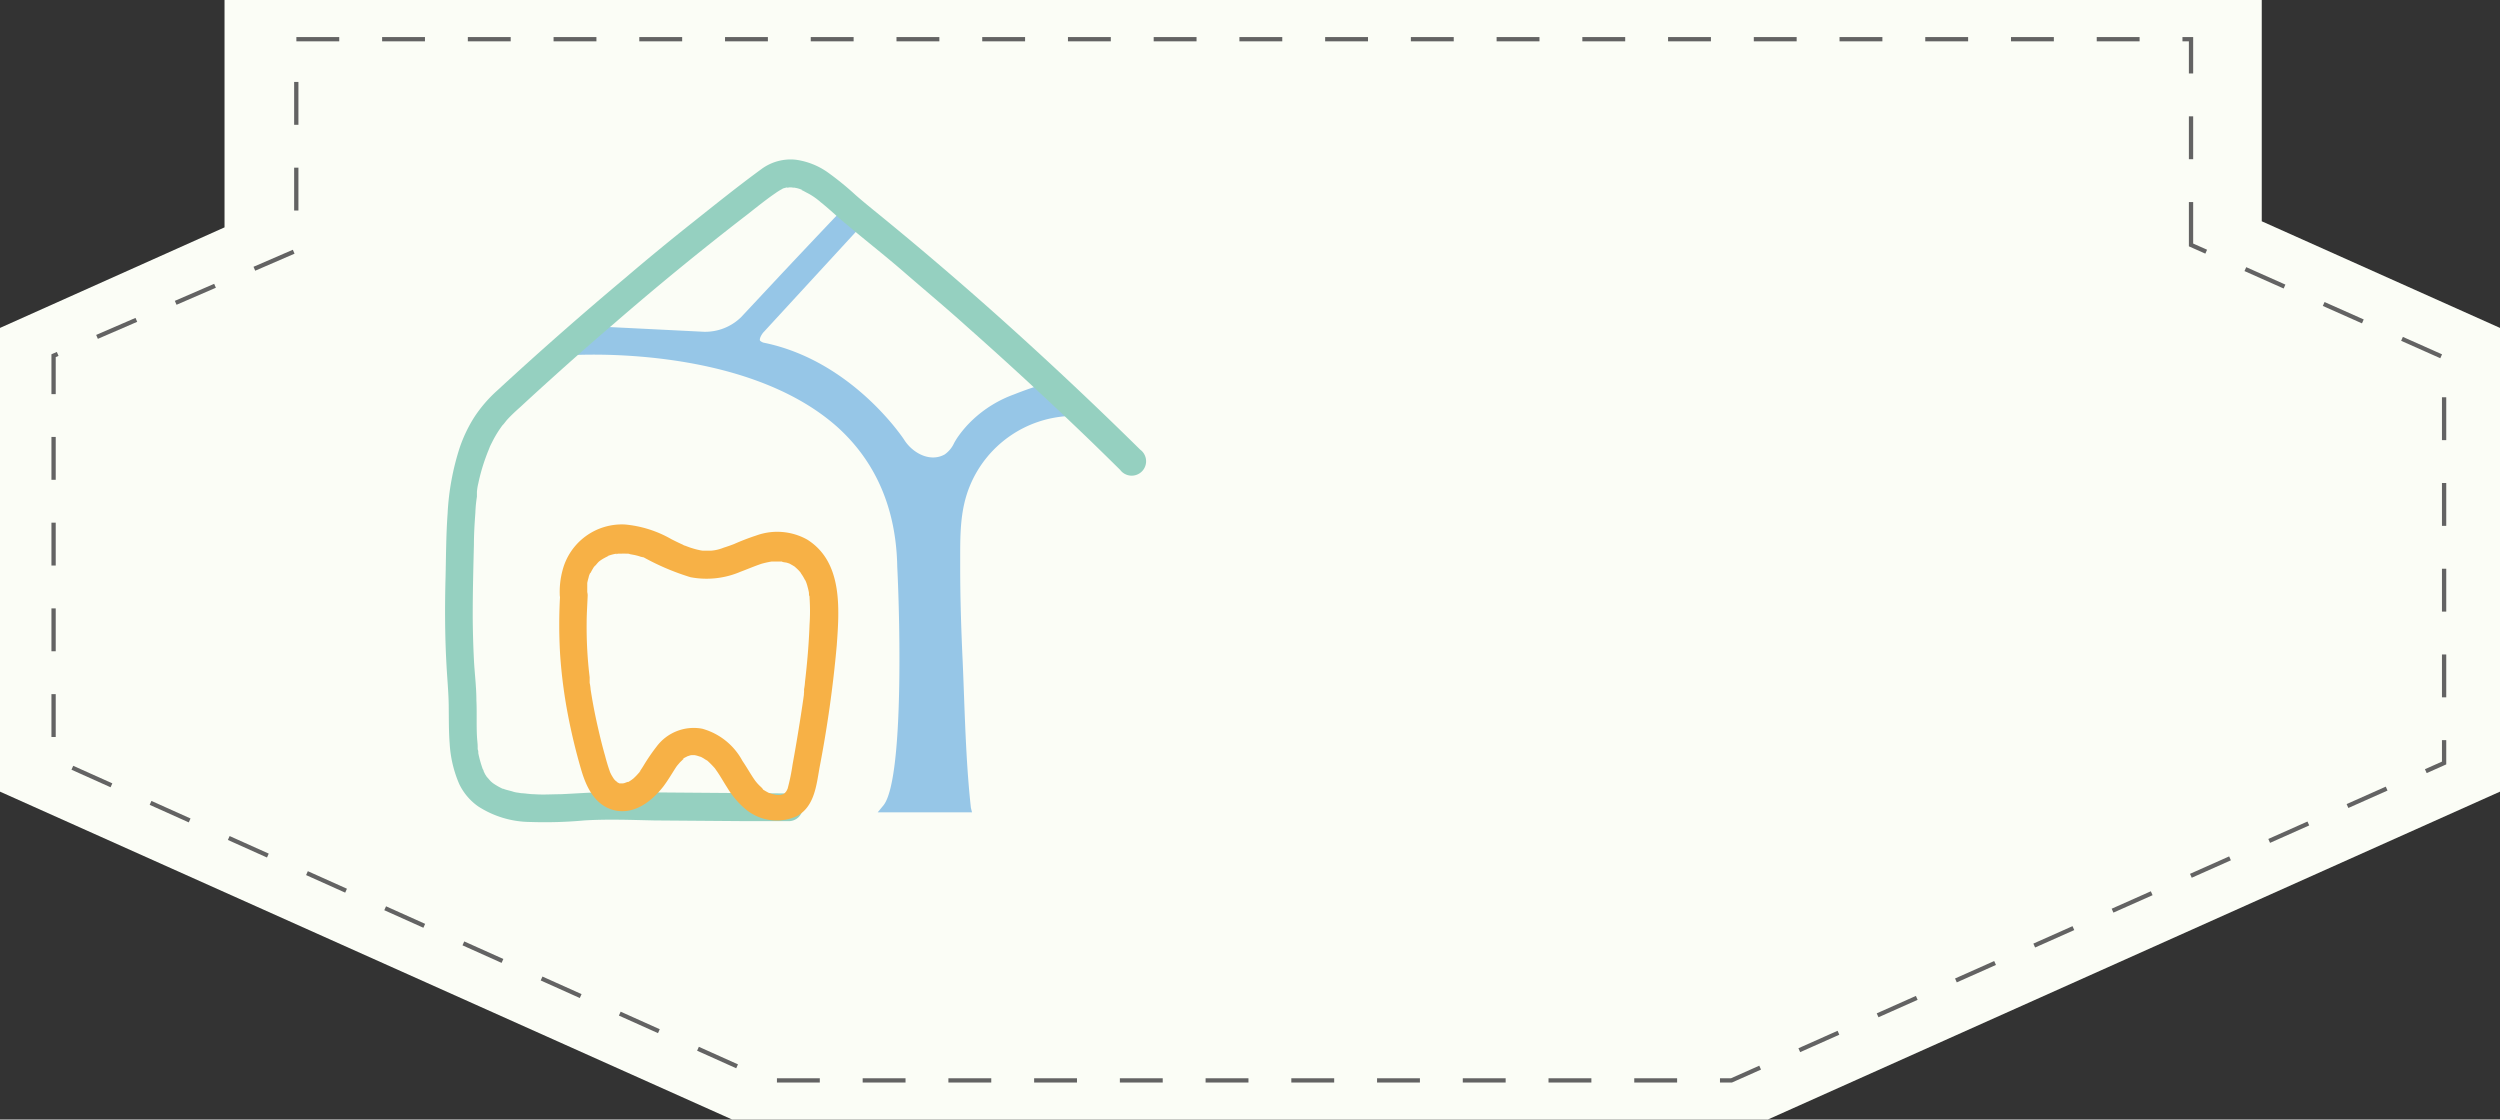 <svg xmlns="http://www.w3.org/2000/svg" viewBox="0 0 291.61 130.59"><rect x="0" y="0" width="291.61" height="130.59" fill="#333333" stroke="none"/><defs><style>.cls-1{fill:#fbfdf6;}.cls-2{fill:#96c6e7;}.cls-3{fill:#95d0c0;}.cls-4{fill:#f7b146;}.cls-5{fill:none;stroke:#636363;stroke-miterlimit:10;stroke-width:0.5px;stroke-dasharray:5;}</style></defs><g id="圖層_2" data-name="圖層 2"><g id="圖層_1-2" data-name="圖層 1"><polygon class="cls-1" points="263.82 25.81 263.82 0 206.2 0 85.41 0 26.19 0 26.19 26.52 0 38.25 0 92.34 85.41 130.59 206.2 130.59 291.61 92.34 291.61 38.25 263.82 25.81"/><path class="cls-2" d="M66.23,41s38.34-3,38.85,25.1c0,0,1.26,24.73-1.77,28.21h9.58c-.62-5.66-.71-11.47-1-17.17-.16-3.67-.26-7.34-.28-11,0-3.41-.22-6.56,1.15-9.73a13.51,13.51,0,0,1,11.84-8.34l1.31-.19-2.79-2.63c-.54-.51-4.2,1-4.75,1.19a13.43,13.43,0,0,0-4.56,2.77A12.4,12.4,0,0,0,112,51.3c-.49.74-.81,1.63-1.63,2.09-1.89,1.09-4.2-.13-5.26-1.76,0,0-6-9.16-16.15-11.22,0,0-1.59-.2-.33-1.89l11.91-13L99,24.2c-4.12,4.33-8.19,8.72-12.27,13.07a6.31,6.31,0,0,1-4.65,1.84L68.3,38.43Z"/><path class="cls-2" d="M113.38,94.75h-11L103,94c2.39-2.73,2-21.06,1.66-27.89-.12-6.72-2.46-12.19-6.94-16.26-11-9.85-31.25-8.42-31.45-8.4l-1,.08L68.12,38l14,.7A6,6,0,0,0,86.44,37l3.29-3.52c2.93-3.14,6-6.38,9-9.54l.29-.31,2.24,1.86L89,38.82c-.43.58-.38.85-.35.91a1,1,0,0,0,.42.24c10.21,2.07,16.2,11,16.45,11.41,1,1.51,3,2.56,4.67,1.63a3.3,3.3,0,0,0,1.1-1.33c.12-.22.25-.43.38-.63a12.84,12.84,0,0,1,1.87-2.16,14,14,0,0,1,4.7-2.87l.18-.07c3.59-1.4,4.61-1.42,5-1l3.45,3.26-2.21.32a13.17,13.17,0,0,0-11.5,8.07C112,59.37,112,62.17,112,65.13v1c0,3.65.12,7.35.29,11,.06,1.36.11,2.73.16,4.1.16,4.3.33,8.75.8,13Zm-9.27-.89h8.28c-.43-4.16-.59-8.45-.75-12.61,0-1.36-.1-2.73-.16-4.09-.17-3.66-.26-7.36-.29-11v-1c0-3-.07-5.94,1.2-8.89a14,14,0,0,1,12.23-8.61H125l-2.09-2c-.14,0-.88-.08-4.13,1.18l-.19.07a13.12,13.12,0,0,0-4.4,2.69,11.84,11.84,0,0,0-1.74,2c-.12.18-.23.38-.34.57a4,4,0,0,1-1.44,1.66c-2.08,1.19-4.66-.06-5.86-1.91-.24-.36-6-9-15.85-11a1.42,1.42,0,0,1-1.09-.77,1.86,1.86,0,0,1,.49-1.82l11.6-12.79-.87-.73c-2.91,3.07-5.84,6.2-8.68,9.24-1.09,1.18-2.18,2.35-3.29,3.52a6.79,6.79,0,0,1-5,2L68.5,38.89l-1.32,1.63c4.31-.17,21.29-.19,31.08,8.69,4.67,4.24,7.11,9.93,7.23,16.89C105.57,67,106.63,88.54,104.11,93.86Z"/><path class="cls-3" d="M133,52.45q-7.16-7.06-14.61-13.8T103.14,25.52c-1.12-.92-2.26-1.82-3.35-2.78a34.68,34.68,0,0,0-3.12-2.55,8.46,8.46,0,0,0-3.85-1.56,5.73,5.73,0,0,0-4,1.09c-2.74,2-5.41,4.15-8.08,6.27S75.53,30.2,73,32.36q-7.65,6.41-15,13.19a15.73,15.73,0,0,0-2.71,3.16,16.64,16.64,0,0,0-1.68,3.54,29.82,29.82,0,0,0-1.4,7.66c-.18,2.49-.18,5-.24,7.47-.09,3.39-.08,6.78.11,10.17.08,1.58.24,3.16.26,4.74s0,2.95.11,4.42a13.86,13.86,0,0,0,1.12,4.75,6.78,6.78,0,0,0,2.19,2.59,11.33,11.33,0,0,0,6.11,1.83,50.46,50.46,0,0,0,6.27-.18c2.72-.17,5.44-.06,8.16,0l10.46.08h5.15a1.62,1.62,0,0,0,.25-3.23h-.25l-20.52-.16c-2,0-4,.16-6,.25-1,0-2,.08-3.08,0-.51,0-1-.1-1.52-.12h0l-.36-.06a2.92,2.92,0,0,1-.71-.16L59,92.11,58.68,92h-.16c-.19-.06.36.16.11,0a7.43,7.43,0,0,1-1.16-.67c-.22-.14.3.26,0,0l-.22-.19c-.17-.17-.31-.37-.48-.53,0,0,.24.34.1.13l-.1-.14c-.06-.09-.11-.18-.17-.26L56.43,90c0-.1-.19-.48-.07-.15a13.83,13.83,0,0,1-.57-2,1.06,1.06,0,0,0-.07-.46c-.07-.15,0,.28,0,0v-.27c0-.38-.06-.76-.08-1.15-.08-1.42,0-2.84-.07-4.27,0-1.59-.21-3.17-.29-4.76s-.13-3.34-.14-5c0-2.8.07-5.61.14-8.42,0-1.24.08-2.48.17-3.72a14.63,14.63,0,0,1,.18-1.86v-.55a6.1,6.1,0,0,1,.16-1,22.15,22.15,0,0,1,1-3.39c.09-.26.22-.52.3-.78-.13.4,0,0,.06-.13s.14-.3.22-.45a13.1,13.1,0,0,1,.89-1.54l.25-.36.1-.14c.16-.23,0,0-.05.06.23-.21.41-.5.62-.73.48-.52,1-1,1.53-1.47q1.77-1.64,3.57-3.26,3.64-3.29,7.38-6.49Q79,31.34,86.77,25.33L87.2,25l.24-.19h0l1-.79c.65-.5,1.29-1,2-1.48a6.48,6.48,0,0,1,.79-.49c.12-.07.13-.15-.07,0l.21-.08.42-.11h.2c0,.07-.36,0-.11,0h.41c.09,0,.33.07.41,0s-.34-.07-.18,0l.25.05a3.1,3.1,0,0,1,.8.25h-.09l.2.09.39.21a7.61,7.61,0,0,1,1.51,1c-.31-.29.06.05.13.11l.36.29.7.6c.45.39.88.79,1.33,1.17,2.42,2.07,4.92,4,7.34,6.1s5,4.25,7.39,6.41q7.35,6.51,14.42,13.33,1.71,1.66,3.41,3.34A1.68,1.68,0,1,0,133,52.45Z"/><path class="cls-4" d="M68.5,69.48V68.24c0-.24-.07.41,0,.05V68a6,6,0,0,1,.15-.61,1.81,1.81,0,0,1,.16-.48c0-.16.15-.1,0,.07a2.1,2.1,0,0,0,.13-.26c.07-.14.15-.28.23-.41a.86.86,0,0,1,.1-.16c.09-.14.35-.34,0,0,.22-.2.39-.46.61-.66L70,65.4c.24-.22-.32.22,0,0a4.47,4.47,0,0,1,.44-.28l.39-.21.16-.07c-.38.22-.19.08-.06,0a4.9,4.9,0,0,1,1-.26.54.54,0,0,0,.18,0c-.42.13-.22,0-.06,0h.47a3.69,3.69,0,0,1,.47,0h.24c.15,0,.45.12,0,0,.32.09.66.12,1,.21a4.13,4.13,0,0,1,.5.15L75,65c.3.11-.31-.15.06,0a28.56,28.56,0,0,0,5.49,2.33,10.05,10.05,0,0,0,5.83-.64c.83-.31,1.64-.66,2.48-.94A11.63,11.63,0,0,1,90,65.5h.24c.39-.09-.37,0,0,0s.46,0,.69,0h.27c.1.09.47.1.59.14l.28.09c.23.08-.33-.18,0,0s.41.23.62.36-.18-.16,0,0l.22.2a4.07,4.07,0,0,1,.41.42c.07.08.34.29,0,0a.86.86,0,0,1,.13.2,4.6,4.6,0,0,1,.37.6,1.77,1.77,0,0,1,.15.31s-.13-.35,0-.06a4.28,4.28,0,0,1,.23.69,6.36,6.36,0,0,1,.16.7c0,.23,0,.29.07.43v.15a23.06,23.06,0,0,1,0,3.11c-.08,2.23-.27,4.46-.53,6.68a6.47,6.47,0,0,1-.11.87v.31c0,.11-.07.54,0,.2-.08.57-.16,1.14-.25,1.72-.16,1.09-.34,2.19-.52,3.28s-.37,2.18-.57,3.27A24.14,24.14,0,0,1,91.87,92c-.11.37.12-.2,0,0l-.13.26-.07.1c-.1.14-.08.13,0,0l-.16.18c-.26.28.28-.15,0,0l-.18.11c-.29.2.33-.08,0,0l-.3.08c-.35.11.36,0,0,0h-.46L90,92.59l-.33-.11c-.34-.12.25.13,0,0s-.34-.18-.5-.28a1.42,1.42,0,0,1-.28-.2c.2.25.14.12.06,0s-.34-.33-.5-.51a2.62,2.62,0,0,1-.22-.25c-.08-.09-.24-.31-.08-.09-.56-.77-1-1.6-1.55-2.4A7.63,7.63,0,0,0,81.91,85a5.4,5.4,0,0,0-5.32,2.08,22.33,22.33,0,0,0-1.52,2.22c-.1.17-.21.33-.32.5s-.29.38,0,.07a1.56,1.56,0,0,1-.16.2c-.14.16-.28.32-.43.47l-.28.27s-.38.28-.07.06a5.8,5.8,0,0,1-.52.34h-.1c-.17.08-.15.08,0,0l-.22.08a1,1,0,0,1-.34.09h-.45c-.17-.06-.14,0,.08,0L72,91.25c-.26-.14-.06,0,0,0s-.17-.15-.2-.18l-.18-.19c-.25-.25.14.22,0,0s-.24-.37-.34-.56l-.12-.25c-.17-.33.09.25,0,0L71,89.6q-.23-.7-.42-1.44c-.29-1-.55-2.06-.79-3.1s-.46-2.09-.65-3.15c-.09-.5-.17-1-.25-1.5a4.8,4.8,0,0,0-.11-.76V79a48.63,48.63,0,0,1-.35-6.38c0-1,.08-2.11.12-3.16a1.62,1.62,0,0,0-1.61-1.61,1.65,1.65,0,0,0-1.61,1.61,59.51,59.51,0,0,0,0,6.81,58.08,58.08,0,0,0,.91,7.08q.63,3.3,1.58,6.53c.58,1.95,1.56,4,3.71,4.6,2.39.64,4.5-1,5.86-2.76.54-.72,1-1.51,1.47-2.24l.14-.19c.23-.32-.23.26,0,0s.24-.29.37-.42l.24-.23.08-.07c.14-.12.11-.1-.07,0,.11-.16.4-.25.55-.35.32-.18-.33.09,0,0l.22-.07a.93.93,0,0,1,.33-.07H81c.4,0-.33-.09,0,0a2.83,2.83,0,0,1,.7.21c-.35-.21,0,0,.07,0l.27.15.26.17c.06,0,.37.3.08,0a11.8,11.8,0,0,1,1,1c.16.19-.23-.33,0,0l.23.33c.13.18.25.37.37.56.28.45.55.91.84,1.36a10,10,0,0,0,2,2.4,5.68,5.68,0,0,0,6.13.94c2.07-1.13,2.28-3.63,2.65-5.69a141.67,141.67,0,0,0,2-14.2c.31-4.28.73-9.77-3.46-12.38a7.17,7.17,0,0,0-5.92-.47,27.31,27.31,0,0,0-2.6,1c-.41.16-.82.3-1.23.43a4.74,4.74,0,0,1-1.43.34h-.29q-.36,0-.72,0h0a2.66,2.66,0,0,1-.39-.07,6.69,6.69,0,0,1-.77-.2c-.22-.06-.43-.14-.64-.22l-.37-.14c.35.14-.07,0-.12-.06-.45-.2-.9-.42-1.35-.65a13.26,13.26,0,0,0-5.4-1.71,7.15,7.15,0,0,0-7.3,5.37,9.66,9.66,0,0,0-.32,2.78,1.61,1.61,0,0,0,3.22,0Z"/><polygon class="cls-5" points="255.57 28.57 255.57 4.57 201.97 4.57 89.63 4.57 34.56 4.57 34.56 29.23 6.25 41.49 6.25 88.57 89.63 126.02 201.97 126.02 285.09 89 285.09 41.71 255.57 28.57"/></g></g></svg>